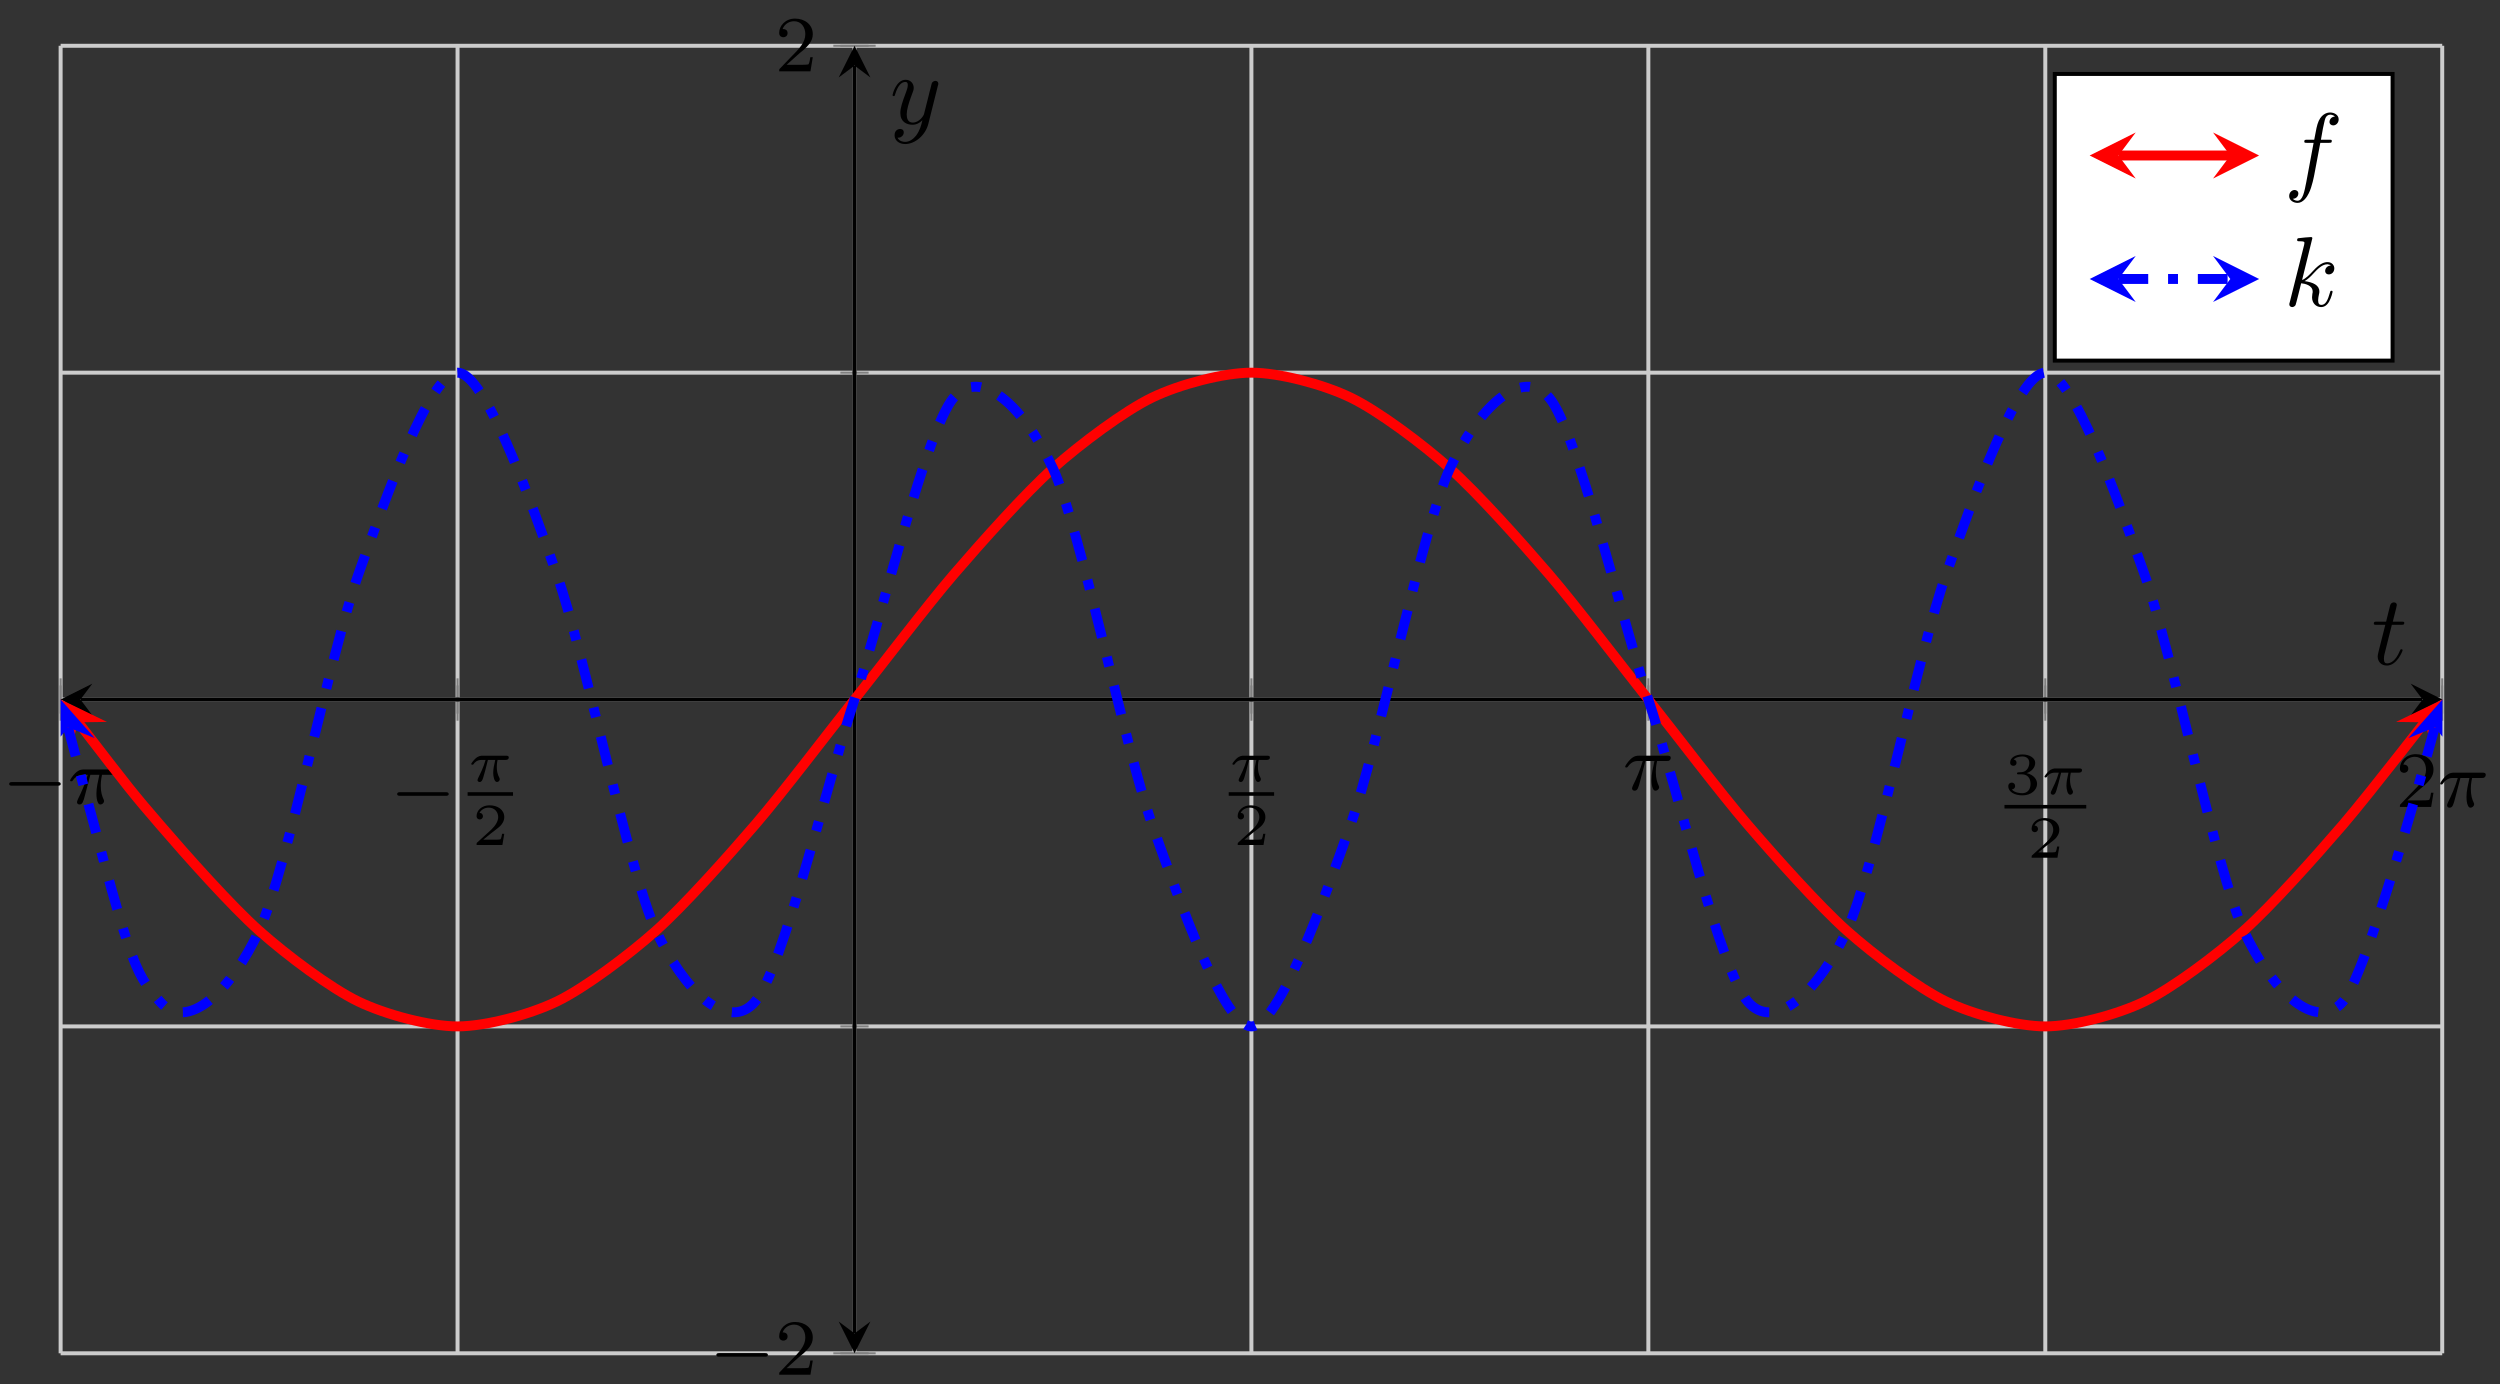 <?xml version="1.0" encoding="UTF-8"?>
<svg xmlns="http://www.w3.org/2000/svg" xmlns:xlink="http://www.w3.org/1999/xlink" width="251pt" height="139pt" viewBox="0 0 251 139" version="1.1">
<rect x="0" y="0" width="251" height="139" fill="#333333" stroke="none"/>
<defs>
<g>
<symbol overflow="visible" id="glyph0-0">
<path style="stroke:none;" d=""/>
</symbol>
<symbol overflow="visible" id="glyph0-1">
<path style="stroke:none;" d="M 5.562 -1.812 C 5.703 -1.812 5.875 -1.812 5.875 -1.984 C 5.875 -2.172 5.703 -2.172 5.562 -2.172 L 1 -2.172 C 0.875 -2.172 0.703 -2.172 0.703 -1.984 C 0.703 -1.812 0.875 -1.812 1 -1.812 Z M 5.562 -1.812 "/>
</symbol>
<symbol overflow="visible" id="glyph1-0">
<path style="stroke:none;" d=""/>
</symbol>
<symbol overflow="visible" id="glyph1-1">
<path style="stroke:none;" d="M 2.266 -2.906 L 3.172 -2.906 C 3.016 -2.188 2.875 -1.594 2.875 -1 C 2.875 -0.953 2.875 -0.609 2.953 -0.312 C 3.062 0.016 3.141 0.078 3.281 0.078 C 3.453 0.078 3.641 -0.078 3.641 -0.266 C 3.641 -0.312 3.641 -0.328 3.609 -0.406 C 3.438 -0.766 3.312 -1.156 3.312 -1.812 C 3.312 -1.984 3.312 -2.328 3.438 -2.906 L 4.406 -2.906 C 4.531 -2.906 4.609 -2.906 4.688 -2.969 C 4.797 -3.062 4.812 -3.156 4.812 -3.219 C 4.812 -3.438 4.609 -3.438 4.484 -3.438 L 1.609 -3.438 C 1.438 -3.438 1.125 -3.438 0.734 -3.047 C 0.453 -2.766 0.234 -2.406 0.234 -2.344 C 0.234 -2.266 0.281 -2.25 0.344 -2.25 C 0.438 -2.25 0.453 -2.266 0.5 -2.328 C 0.891 -2.906 1.359 -2.906 1.531 -2.906 L 2 -2.906 C 1.766 -2.062 1.344 -1.094 1.047 -0.516 C 1 -0.391 0.922 -0.234 0.922 -0.172 C 0.922 0 1.047 0.078 1.172 0.078 C 1.484 0.078 1.562 -0.219 1.734 -0.875 Z M 2.266 -2.906 "/>
</symbol>
<symbol overflow="visible" id="glyph2-0">
<path style="stroke:none;" d=""/>
</symbol>
<symbol overflow="visible" id="glyph2-1">
<path style="stroke:none;" d="M 2.031 -2.156 L 2.766 -2.156 C 2.641 -1.625 2.562 -1.234 2.562 -0.844 C 2.562 -0.547 2.656 0.062 2.938 0.062 C 3.094 0.062 3.219 -0.078 3.219 -0.219 C 3.219 -0.266 3.203 -0.312 3.188 -0.344 C 2.969 -0.734 2.922 -1.125 2.922 -1.438 C 2.922 -1.531 2.922 -1.797 3 -2.156 L 3.797 -2.156 C 3.859 -2.156 4.125 -2.156 4.125 -2.406 C 4.125 -2.578 3.953 -2.578 3.859 -2.578 L 1.469 -2.578 C 1.359 -2.578 1.078 -2.578 0.766 -2.281 C 0.578 -2.109 0.359 -1.812 0.359 -1.766 C 0.359 -1.672 0.438 -1.672 0.469 -1.672 C 0.531 -1.672 0.547 -1.688 0.594 -1.734 C 0.688 -1.891 0.922 -2.156 1.406 -2.156 L 1.797 -2.156 C 1.594 -1.406 1.188 -0.609 1.109 -0.453 C 1.062 -0.359 0.984 -0.203 0.984 -0.141 C 0.984 -0.016 1.078 0.062 1.203 0.062 C 1.406 0.062 1.484 -0.156 1.547 -0.344 C 1.656 -0.719 1.656 -0.734 1.75 -1.047 Z M 2.031 -2.156 "/>
</symbol>
<symbol overflow="visible" id="glyph3-0">
<path style="stroke:none;" d=""/>
</symbol>
<symbol overflow="visible" id="glyph3-1">
<path style="stroke:none;" d="M 3.219 -1.125 L 3 -1.125 C 2.984 -1.031 2.922 -0.641 2.844 -0.578 C 2.797 -0.531 2.312 -0.531 2.219 -0.531 L 1.109 -0.531 L 1.875 -1.156 C 2.078 -1.328 2.609 -1.703 2.797 -1.891 C 2.969 -2.062 3.219 -2.375 3.219 -2.797 C 3.219 -3.547 2.547 -3.984 1.734 -3.984 C 0.969 -3.984 0.438 -3.469 0.438 -2.906 C 0.438 -2.609 0.688 -2.562 0.75 -2.562 C 0.906 -2.562 1.078 -2.672 1.078 -2.891 C 1.078 -3.016 1 -3.219 0.734 -3.219 C 0.875 -3.516 1.234 -3.75 1.656 -3.75 C 2.281 -3.75 2.609 -3.281 2.609 -2.797 C 2.609 -2.375 2.328 -1.938 1.922 -1.547 L 0.5 -0.25 C 0.438 -0.188 0.438 -0.188 0.438 0 L 3.031 0 Z M 3.219 -1.125 "/>
</symbol>
<symbol overflow="visible" id="glyph3-2">
<path style="stroke:none;" d="M 1.766 -1.984 C 2.266 -1.984 2.609 -1.641 2.609 -1.031 C 2.609 -0.375 2.219 -0.094 1.781 -0.094 C 1.609 -0.094 1 -0.125 0.734 -0.469 C 0.969 -0.5 1.062 -0.656 1.062 -0.812 C 1.062 -1.016 0.922 -1.156 0.719 -1.156 C 0.562 -1.156 0.375 -1.047 0.375 -0.797 C 0.375 -0.203 1.031 0.125 1.797 0.125 C 2.688 0.125 3.266 -0.438 3.266 -1.031 C 3.266 -1.469 2.938 -1.938 2.219 -2.109 C 2.703 -2.266 3.078 -2.656 3.078 -3.141 C 3.078 -3.625 2.516 -3.984 1.797 -3.984 C 1.094 -3.984 0.562 -3.656 0.562 -3.172 C 0.562 -2.906 0.766 -2.844 0.891 -2.844 C 1.047 -2.844 1.203 -2.938 1.203 -3.156 C 1.203 -3.344 1.078 -3.453 0.906 -3.469 C 1.188 -3.781 1.734 -3.781 1.797 -3.781 C 2.094 -3.781 2.484 -3.641 2.484 -3.141 C 2.484 -2.812 2.297 -2.234 1.688 -2.203 C 1.578 -2.203 1.422 -2.188 1.375 -2.188 C 1.312 -2.172 1.25 -2.172 1.25 -2.078 C 1.25 -1.984 1.312 -1.984 1.406 -1.984 Z M 1.766 -1.984 "/>
</symbol>
<symbol overflow="visible" id="glyph4-0">
<path style="stroke:none;" d=""/>
</symbol>
<symbol overflow="visible" id="glyph4-1">
<path style="stroke:none;" d="M 2.25 -1.625 C 2.375 -1.75 2.703 -2.016 2.844 -2.125 C 3.328 -2.578 3.797 -3.016 3.797 -3.734 C 3.797 -4.688 3 -5.297 2.016 -5.297 C 1.047 -5.297 0.422 -4.578 0.422 -3.859 C 0.422 -3.469 0.734 -3.422 0.844 -3.422 C 1.016 -3.422 1.266 -3.531 1.266 -3.844 C 1.266 -4.25 0.859 -4.25 0.766 -4.25 C 1 -4.844 1.531 -5.031 1.922 -5.031 C 2.656 -5.031 3.047 -4.406 3.047 -3.734 C 3.047 -2.906 2.469 -2.297 1.516 -1.344 L 0.516 -0.297 C 0.422 -0.219 0.422 -0.203 0.422 0 L 3.562 0 L 3.797 -1.422 L 3.547 -1.422 C 3.531 -1.266 3.469 -0.875 3.375 -0.719 C 3.328 -0.656 2.719 -0.656 2.594 -0.656 L 1.172 -0.656 Z M 2.25 -1.625 "/>
</symbol>
<symbol overflow="visible" id="glyph5-0">
<path style="stroke:none;" d=""/>
</symbol>
<symbol overflow="visible" id="glyph5-1">
<path style="stroke:none;" d="M 2.047 -3.984 L 2.984 -3.984 C 3.188 -3.984 3.297 -3.984 3.297 -4.188 C 3.297 -4.297 3.188 -4.297 3.016 -4.297 L 2.141 -4.297 C 2.5 -5.719 2.547 -5.906 2.547 -5.969 C 2.547 -6.141 2.422 -6.234 2.25 -6.234 C 2.219 -6.234 1.938 -6.234 1.859 -5.875 L 1.469 -4.297 L 0.531 -4.297 C 0.328 -4.297 0.234 -4.297 0.234 -4.109 C 0.234 -3.984 0.312 -3.984 0.516 -3.984 L 1.391 -3.984 C 0.672 -1.156 0.625 -0.984 0.625 -0.812 C 0.625 -0.266 1 0.109 1.547 0.109 C 2.562 0.109 3.125 -1.344 3.125 -1.422 C 3.125 -1.531 3.047 -1.531 3.016 -1.531 C 2.922 -1.531 2.906 -1.5 2.859 -1.391 C 2.438 -0.344 1.906 -0.109 1.562 -0.109 C 1.359 -0.109 1.25 -0.234 1.25 -0.562 C 1.25 -0.812 1.281 -0.875 1.312 -1.047 Z M 2.047 -3.984 "/>
</symbol>
<symbol overflow="visible" id="glyph5-2">
<path style="stroke:none;" d="M 4.844 -3.797 C 4.891 -3.938 4.891 -3.953 4.891 -4.031 C 4.891 -4.203 4.75 -4.297 4.594 -4.297 C 4.5 -4.297 4.344 -4.234 4.25 -4.094 C 4.234 -4.031 4.141 -3.734 4.109 -3.547 C 4.031 -3.297 3.969 -3.016 3.906 -2.75 L 3.453 -0.953 C 3.422 -0.812 2.984 -0.109 2.328 -0.109 C 1.828 -0.109 1.719 -0.547 1.719 -0.922 C 1.719 -1.375 1.891 -2 2.219 -2.875 C 2.375 -3.281 2.422 -3.391 2.422 -3.594 C 2.422 -4.031 2.109 -4.406 1.609 -4.406 C 0.656 -4.406 0.297 -2.953 0.297 -2.875 C 0.297 -2.766 0.391 -2.766 0.406 -2.766 C 0.516 -2.766 0.516 -2.797 0.562 -2.953 C 0.844 -3.891 1.234 -4.188 1.578 -4.188 C 1.656 -4.188 1.828 -4.188 1.828 -3.875 C 1.828 -3.625 1.719 -3.359 1.656 -3.172 C 1.25 -2.109 1.078 -1.547 1.078 -1.078 C 1.078 -0.188 1.703 0.109 2.297 0.109 C 2.688 0.109 3.016 -0.062 3.297 -0.344 C 3.172 0.172 3.047 0.672 2.656 1.203 C 2.391 1.531 2.016 1.828 1.562 1.828 C 1.422 1.828 0.969 1.797 0.797 1.406 C 0.953 1.406 1.094 1.406 1.219 1.281 C 1.328 1.203 1.422 1.062 1.422 0.875 C 1.422 0.562 1.156 0.531 1.062 0.531 C 0.828 0.531 0.5 0.688 0.5 1.172 C 0.5 1.672 0.938 2.047 1.562 2.047 C 2.578 2.047 3.609 1.141 3.891 0.016 Z M 4.844 -3.797 "/>
</symbol>
<symbol overflow="visible" id="glyph5-3">
<path style="stroke:none;" d="M 3.656 -3.984 L 4.516 -3.984 C 4.719 -3.984 4.812 -3.984 4.812 -4.188 C 4.812 -4.297 4.719 -4.297 4.547 -4.297 L 3.719 -4.297 L 3.922 -5.438 C 3.969 -5.641 4.109 -6.344 4.172 -6.469 C 4.25 -6.656 4.422 -6.812 4.641 -6.812 C 4.672 -6.812 4.938 -6.812 5.125 -6.625 C 4.688 -6.594 4.578 -6.234 4.578 -6.094 C 4.578 -5.859 4.766 -5.734 4.953 -5.734 C 5.219 -5.734 5.5 -5.969 5.5 -6.344 C 5.5 -6.797 5.047 -7.031 4.641 -7.031 C 4.297 -7.031 3.672 -6.844 3.375 -5.859 C 3.312 -5.656 3.281 -5.547 3.047 -4.297 L 2.359 -4.297 C 2.156 -4.297 2.047 -4.297 2.047 -4.109 C 2.047 -3.984 2.141 -3.984 2.328 -3.984 L 2.984 -3.984 L 2.25 -0.047 C 2.062 0.922 1.891 1.828 1.375 1.828 C 1.328 1.828 1.094 1.828 0.891 1.641 C 1.359 1.609 1.453 1.25 1.453 1.109 C 1.453 0.875 1.266 0.75 1.078 0.75 C 0.812 0.75 0.531 0.984 0.531 1.359 C 0.531 1.797 0.969 2.047 1.375 2.047 C 1.922 2.047 2.328 1.453 2.5 1.078 C 2.828 0.453 3.047 -0.75 3.062 -0.828 Z M 3.656 -3.984 "/>
</symbol>
<symbol overflow="visible" id="glyph5-4">
<path style="stroke:none;" d="M 2.859 -6.812 C 2.859 -6.812 2.859 -6.922 2.734 -6.922 C 2.5 -6.922 1.781 -6.844 1.516 -6.812 C 1.438 -6.812 1.328 -6.797 1.328 -6.625 C 1.328 -6.5 1.422 -6.5 1.562 -6.5 C 2.047 -6.5 2.062 -6.438 2.062 -6.328 L 2.031 -6.125 L 0.594 -0.391 C 0.547 -0.25 0.547 -0.234 0.547 -0.172 C 0.547 0.062 0.75 0.109 0.844 0.109 C 0.969 0.109 1.109 0.016 1.172 -0.094 C 1.219 -0.188 1.672 -2.031 1.734 -2.281 C 2.078 -2.25 2.891 -2.094 2.891 -1.438 C 2.891 -1.359 2.891 -1.328 2.859 -1.219 C 2.844 -1.109 2.828 -0.984 2.828 -0.875 C 2.828 -0.297 3.219 0.109 3.734 0.109 C 4.031 0.109 4.312 -0.047 4.531 -0.422 C 4.781 -0.859 4.891 -1.406 4.891 -1.422 C 4.891 -1.531 4.797 -1.531 4.766 -1.531 C 4.672 -1.531 4.656 -1.484 4.625 -1.344 C 4.422 -0.625 4.203 -0.109 3.766 -0.109 C 3.562 -0.109 3.438 -0.219 3.438 -0.578 C 3.438 -0.75 3.484 -0.984 3.516 -1.141 C 3.562 -1.312 3.562 -1.344 3.562 -1.453 C 3.562 -2.094 2.938 -2.375 2.078 -2.5 C 2.391 -2.672 2.719 -2.984 2.938 -3.234 C 3.422 -3.766 3.875 -4.188 4.359 -4.188 C 4.422 -4.188 4.438 -4.188 4.453 -4.172 C 4.578 -4.156 4.578 -4.156 4.672 -4.094 C 4.688 -4.094 4.688 -4.078 4.703 -4.062 C 4.234 -4.031 4.141 -3.641 4.141 -3.516 C 4.141 -3.359 4.25 -3.172 4.516 -3.172 C 4.781 -3.172 5.062 -3.391 5.062 -3.781 C 5.062 -4.078 4.828 -4.406 4.391 -4.406 C 4.109 -4.406 3.656 -4.328 2.938 -3.531 C 2.594 -3.156 2.203 -2.75 1.828 -2.609 Z M 2.859 -6.812 "/>
</symbol>
</g>
<clipPath id="clip1">
  <path d="M 6.086 23 L 245.219 23 L 245.219 118 L 6.086 118 Z M 6.086 23 "/>
</clipPath>
<clipPath id="clip2">
  <path d="M 6.086 70 L 11 70 L 11 76 L 6.086 76 Z M 6.086 70 "/>
</clipPath>
<clipPath id="clip3">
  <path d="M 240 70 L 245.219 70 L 245.219 76 L 240 76 Z M 240 70 "/>
</clipPath>
<clipPath id="clip4">
  <path d="M 6.086 23 L 245.219 23 L 245.219 118 L 6.086 118 Z M 6.086 23 "/>
</clipPath>
<clipPath id="clip5">
  <path d="M 6.086 70 L 10 70 L 10 76 L 6.086 76 Z M 6.086 70 "/>
</clipPath>
<clipPath id="clip6">
  <path d="M 241 70 L 245.219 70 L 245.219 76 L 241 76 Z M 241 70 "/>
</clipPath>
</defs>
<g id="surface1">
<path style="fill:none;stroke-width:0.399;stroke-linecap:butt;stroke-linejoin:miter;stroke:rgb(79.999%,79.999%,79.999%);stroke-opacity:1;stroke-miterlimit:10;" d="M -0 -0.002 L -0 131.273 M 39.852 -0.002 L 39.852 131.273 M 79.704 -0.002 L 79.704 131.273 M 119.556 -0.002 L 119.556 131.273 M 159.409 -0.002 L 159.409 131.273 M 199.261 -0.002 L 199.261 131.273 M 239.113 -0.002 L 239.113 131.273 " transform="matrix(1,0,0,-1,6.086,135.869)"/>
<path style="fill:none;stroke-width:0.399;stroke-linecap:butt;stroke-linejoin:miter;stroke:rgb(79.999%,79.999%,79.999%);stroke-opacity:1;stroke-miterlimit:10;" d="M -0 -0.002 L 239.113 -0.002 M -0 32.818 L 239.113 32.818 M -0 65.638 L 239.113 65.638 M -0 98.453 L 239.113 98.453 M -0 131.273 L 239.113 131.273 " transform="matrix(1,0,0,-1,6.086,135.869)"/>
<path style="fill:none;stroke-width:0.199;stroke-linecap:butt;stroke-linejoin:miter;stroke:rgb(50%,50%,50%);stroke-opacity:1;stroke-miterlimit:10;" d="M -0 64.22 L -0 67.052 M 39.852 64.22 L 39.852 67.052 M 79.704 64.22 L 79.704 67.052 M 119.556 64.22 L 119.556 67.052 M 159.409 64.22 L 159.409 67.052 M 199.261 64.22 L 199.261 67.052 M 239.113 64.22 L 239.113 67.052 " transform="matrix(1,0,0,-1,6.086,135.869)"/>
<path style="fill:none;stroke-width:0.199;stroke-linecap:butt;stroke-linejoin:miter;stroke:rgb(50%,50%,50%);stroke-opacity:1;stroke-miterlimit:10;" d="M -0 63.509 L -0 67.763 M 39.852 63.509 L 39.852 67.763 M 119.556 63.509 L 119.556 67.763 M 159.409 63.509 L 159.409 67.763 M 199.261 63.509 L 199.261 67.763 M 239.113 63.509 L 239.113 67.763 " transform="matrix(1,0,0,-1,6.086,135.869)"/>
<path style="fill:none;stroke-width:0.199;stroke-linecap:butt;stroke-linejoin:miter;stroke:rgb(50%,50%,50%);stroke-opacity:1;stroke-miterlimit:10;" d="M 78.286 -0.002 L 81.122 -0.002 M 78.286 32.818 L 81.122 32.818 M 78.286 65.638 L 81.122 65.638 M 78.286 98.453 L 81.122 98.453 M 78.286 131.273 L 81.122 131.273 " transform="matrix(1,0,0,-1,6.086,135.869)"/>
<path style="fill:none;stroke-width:0.199;stroke-linecap:butt;stroke-linejoin:miter;stroke:rgb(50%,50%,50%);stroke-opacity:1;stroke-miterlimit:10;" d="M 77.579 -0.002 L 81.829 -0.002 M 77.579 131.273 L 81.829 131.273 " transform="matrix(1,0,0,-1,6.086,135.869)"/>
<path style="fill:none;stroke-width:0.399;stroke-linecap:butt;stroke-linejoin:miter;stroke:rgb(0%,0%,0%);stroke-opacity:1;stroke-miterlimit:10;" d="M 1.992 65.638 L 237.121 65.638 " transform="matrix(1,0,0,-1,6.086,135.869)"/>
<path style=" stroke:none;fill-rule:nonzero;fill:rgb(0%,0%,0%);fill-opacity:1;" d="M 6.086 70.23 L 9.273 71.824 L 8.078 70.23 L 9.273 68.637 "/>
<path style=" stroke:none;fill-rule:nonzero;fill:rgb(0%,0%,0%);fill-opacity:1;" d="M 245.219 70.23 L 242.027 68.637 L 243.227 70.23 L 242.027 71.824 "/>
<path style="fill:none;stroke-width:0.399;stroke-linecap:butt;stroke-linejoin:miter;stroke:rgb(0%,0%,0%);stroke-opacity:1;stroke-miterlimit:10;" d="M 79.704 1.994 L 79.704 129.281 " transform="matrix(1,0,0,-1,6.086,135.869)"/>
<path style=" stroke:none;fill-rule:nonzero;fill:rgb(0%,0%,0%);fill-opacity:1;" d="M 85.797 135.871 L 87.391 132.68 L 85.797 133.875 L 84.203 132.68 "/>
<path style=" stroke:none;fill-rule:nonzero;fill:rgb(0%,0%,0%);fill-opacity:1;" d="M 85.797 4.594 L 84.203 7.781 L 85.797 6.586 L 87.391 7.781 "/>
<g style="fill:rgb(0%,0%,0%);fill-opacity:1;">
  <use xlink:href="#glyph0-1" x="0.218" y="80.693"/>
</g>
<g style="fill:rgb(0%,0%,0%);fill-opacity:1;">
  <use xlink:href="#glyph1-1" x="6.805" y="80.693"/>
</g>
<g style="fill:rgb(0%,0%,0%);fill-opacity:1;">
  <use xlink:href="#glyph0-1" x="39.173" y="81.71"/>
</g>
<g style="fill:rgb(0%,0%,0%);fill-opacity:1;">
  <use xlink:href="#glyph2-1" x="46.956" y="78.452"/>
</g>
<path style="fill:none;stroke-width:0.359;stroke-linecap:butt;stroke-linejoin:miter;stroke:rgb(0%,0%,0%);stroke-opacity:1;stroke-miterlimit:10;" d="M 109.056 -114.465 L 113.615 -114.465 " transform="matrix(1,0,0,-1,-62.108,-34.749)"/>
<g style="fill:rgb(0%,0%,0%);fill-opacity:1;">
  <use xlink:href="#glyph3-1" x="47.409" y="84.836"/>
</g>
<g style="fill:rgb(0%,0%,0%);fill-opacity:1;">
  <use xlink:href="#glyph2-1" x="123.373" y="78.452"/>
</g>
<path style="fill:none;stroke-width:0.359;stroke-linecap:butt;stroke-linejoin:miter;stroke:rgb(0%,0%,0%);stroke-opacity:1;stroke-miterlimit:10;" d="M 102.467 -114.465 L 107.026 -114.465 " transform="matrix(1,0,0,-1,20.896,-34.749)"/>
<g style="fill:rgb(0%,0%,0%);fill-opacity:1;">
  <use xlink:href="#glyph3-1" x="123.825" y="84.836"/>
</g>
<g style="fill:rgb(0%,0%,0%);fill-opacity:1;">
  <use xlink:href="#glyph1-1" x="162.933" y="79.309"/>
</g>
<g style="fill:rgb(0%,0%,0%);fill-opacity:1;">
  <use xlink:href="#glyph3-2" x="201.257" y="79.73"/>
</g>
<g style="fill:rgb(0%,0%,0%);fill-opacity:1;">
  <use xlink:href="#glyph2-1" x="204.909" y="79.73"/>
</g>
<path style="fill:none;stroke-width:0.359;stroke-linecap:butt;stroke-linejoin:miter;stroke:rgb(0%,0%,0%);stroke-opacity:1;stroke-miterlimit:10;" d="M 102.47 -114.465 L 110.68 -114.465 " transform="matrix(1,0,0,-1,98.78,-33.471)"/>
<g style="fill:rgb(0%,0%,0%);fill-opacity:1;">
  <use xlink:href="#glyph3-1" x="203.536" y="86.114"/>
</g>
<g style="fill:rgb(0%,0%,0%);fill-opacity:1;">
  <use xlink:href="#glyph4-1" x="240.526" y="81.014"/>
</g>
<g style="fill:rgb(0%,0%,0%);fill-opacity:1;">
  <use xlink:href="#glyph1-1" x="244.76" y="81.014"/>
</g>
<g style="fill:rgb(0%,0%,0%);fill-opacity:1;">
  <use xlink:href="#glyph0-1" x="71.22" y="138.022"/>
</g>
<g style="fill:rgb(0%,0%,0%);fill-opacity:1;">
  <use xlink:href="#glyph4-1" x="77.807" y="138.022"/>
</g>
<g style="fill:rgb(0%,0%,0%);fill-opacity:1;">
  <use xlink:href="#glyph4-1" x="77.807" y="7.163"/>
</g>
<g clip-path="url(#clip1)" clip-rule="nonzero">
<path style="fill:none;stroke-width:0.996;stroke-linecap:butt;stroke-linejoin:miter;stroke:rgb(100%,0%,0%);stroke-opacity:1;stroke-miterlimit:10;" d="M 1.765 63.349 C 7.198 56.298 7.198 56.298 9.964 53.079 C 12.729 49.857 17.162 44.896 19.928 42.431 C 22.689 39.966 27.122 36.65 29.888 35.318 C 32.653 33.982 37.086 32.818 39.852 32.818 C 42.617 32.818 47.05 33.982 49.816 35.318 C 52.581 36.65 57.015 39.966 59.776 42.431 C 62.541 44.896 66.975 49.857 69.74 53.079 C 72.505 56.298 76.939 62.149 79.704 65.638 C 82.47 69.122 86.903 74.973 89.668 78.196 C 92.434 81.415 96.867 86.379 99.628 88.84 C 102.394 91.305 106.827 94.621 109.592 95.953 C 112.358 97.289 116.791 98.453 119.556 98.453 C 122.322 98.453 126.755 97.289 129.52 95.953 C 132.282 94.621 136.719 91.305 139.481 88.84 C 142.246 86.379 146.679 81.415 149.445 78.196 C 152.21 74.973 156.643 69.122 159.409 65.638 C 162.174 62.149 166.607 56.298 169.373 53.079 C 172.134 49.857 176.567 44.896 179.333 42.431 C 182.098 39.966 186.532 36.654 189.297 35.318 C 192.062 33.986 196.496 32.818 199.261 32.818 C 202.026 32.818 206.46 33.982 209.221 35.318 C 211.987 36.65 216.42 39.966 219.185 42.431 C 221.951 44.896 226.384 49.857 229.149 53.079 C 231.915 56.298 239.113 65.638 237.348 63.349 " transform="matrix(1,0,0,-1,6.086,135.869)"/>
</g>
<g clip-path="url(#clip2)" clip-rule="nonzero">
<path style=" stroke:none;fill-rule:nonzero;fill:rgb(100%,0%,0%);fill-opacity:1;" d="M 6.086 70.23 L 7.078 75.305 L 7.852 72.52 L 10.738 72.48 "/>
</g>
<g clip-path="url(#clip3)" clip-rule="nonzero">
<path style=" stroke:none;fill-rule:nonzero;fill:rgb(100%,0%,0%);fill-opacity:1;" d="M 245.219 70.23 L 240.566 72.48 L 243.453 72.52 L 244.227 75.305 "/>
</g>
<g clip-path="url(#clip4)" clip-rule="nonzero">
<path style="fill:none;stroke-width:0.996;stroke-linecap:butt;stroke-linejoin:miter;stroke:rgb(0%,0%,100%);stroke-opacity:1;stroke-dasharray:2.989,1.993,0.996,1.993;stroke-miterlimit:10;" d="M 0.742 62.845 C 7.198 38.537 7.198 38.537 9.964 35.318 C 12.729 32.099 17.162 36.482 19.928 42.431 C 22.689 48.38 27.122 70.423 29.888 78.196 C 32.653 85.969 37.086 98.453 39.852 98.453 C 42.617 98.453 47.05 85.969 49.816 78.196 C 52.581 70.423 57.015 48.38 59.776 42.431 C 62.541 36.482 66.975 32.099 69.74 35.318 C 72.505 38.537 76.939 57.224 79.704 65.638 C 82.47 74.048 86.903 92.735 89.668 95.953 C 92.434 99.176 96.867 94.789 99.628 88.84 C 102.394 82.891 106.827 60.853 109.592 53.079 C 112.358 45.306 116.791 32.818 119.556 32.818 C 122.322 32.818 126.755 45.306 129.52 53.079 C 132.282 60.853 136.719 82.891 139.481 88.84 C 142.246 94.789 146.679 99.176 149.445 95.953 C 152.21 92.735 156.643 74.048 159.409 65.638 C 162.174 57.224 166.607 38.537 169.373 35.318 C 172.134 32.099 176.567 36.482 179.333 42.431 C 182.098 48.38 186.532 70.423 189.297 78.196 C 192.062 85.969 196.496 98.453 199.261 98.453 C 202.026 98.453 206.46 85.969 209.221 78.196 C 211.987 70.423 216.42 48.38 219.185 42.431 C 221.951 36.482 226.384 32.099 229.149 35.318 C 231.915 38.537 239.113 65.638 238.371 62.845 " transform="matrix(1,0,0,-1,6.086,135.869)"/>
</g>
<g clip-path="url(#clip5)" clip-rule="nonzero">
<path style=" stroke:none;fill-rule:nonzero;fill:rgb(0%,0%,100%);fill-opacity:1;" d="M 6.086 70.23 L 5.039 75.293 L 6.828 73.023 L 9.508 74.105 "/>
</g>
<g clip-path="url(#clip6)" clip-rule="nonzero">
<path style=" stroke:none;fill-rule:nonzero;fill:rgb(0%,0%,100%);fill-opacity:1;" d="M 245.219 70.23 L 241.797 74.105 L 244.477 73.023 L 246.266 75.293 "/>
</g>
<g style="fill:rgb(0%,0%,0%);fill-opacity:1;">
  <use xlink:href="#glyph5-1" x="238.095" y="66.713"/>
</g>
<g style="fill:rgb(0%,0%,0%);fill-opacity:1;">
  <use xlink:href="#glyph5-2" x="89.315" y="12.416"/>
</g>
<path style="fill-rule:nonzero;fill:rgb(100%,100%,100%);fill-opacity:1;stroke-width:0.399;stroke-linecap:butt;stroke-linejoin:miter;stroke:rgb(0%,0%,0%);stroke-opacity:1;stroke-miterlimit:10;" d="M 200.214 99.664 L 234.129 99.664 L 234.129 128.445 L 200.214 128.445 Z M 200.214 99.664 " transform="matrix(1,0,0,-1,6.086,135.869)"/>
<path style="fill:none;stroke-width:0.996;stroke-linecap:butt;stroke-linejoin:miter;stroke:rgb(100%,0%,0%);stroke-opacity:1;stroke-miterlimit:10;" d="M 2.89 -0 C 6.143 -0 6.143 -0 8.502 -0 C 10.865 -0 17.009 -0 14.119 -0 " transform="matrix(1,0,0,-1,209.802,15.613)"/>
<path style=" stroke:none;fill-rule:nonzero;fill:rgb(100%,0%,0%);fill-opacity:1;" d="M 209.801 15.613 L 214.426 17.926 L 212.691 15.613 L 214.426 13.301 "/>
<path style=" stroke:none;fill-rule:nonzero;fill:rgb(100%,0%,0%);fill-opacity:1;" d="M 226.812 15.613 L 222.188 13.301 L 223.922 15.613 L 222.188 17.926 "/>
<g style="fill:rgb(0%,0%,0%);fill-opacity:1;">
  <use xlink:href="#glyph5-3" x="229.302" y="18.325"/>
</g>
<path style="fill:none;stroke-width:0.996;stroke-linecap:butt;stroke-linejoin:miter;stroke:rgb(0%,0%,100%);stroke-opacity:1;stroke-dasharray:2.989,1.993,0.996,1.993;stroke-miterlimit:10;" d="M 2.89 -0.001 C 6.143 -0.001 6.143 -0.001 8.502 -0.001 C 10.865 -0.001 17.009 -0.001 14.119 -0.001 " transform="matrix(1,0,0,-1,209.802,28.01)"/>
<path style=" stroke:none;fill-rule:nonzero;fill:rgb(0%,0%,100%);fill-opacity:1;" d="M 209.801 28.012 L 214.426 30.32 L 212.691 28.012 L 214.426 25.699 "/>
<path style=" stroke:none;fill-rule:nonzero;fill:rgb(0%,0%,100%);fill-opacity:1;" d="M 226.812 28.012 L 222.188 25.699 L 223.922 28.012 L 222.188 30.32 "/>
<g style="fill:rgb(0%,0%,0%);fill-opacity:1;">
  <use xlink:href="#glyph5-4" x="229.302" y="30.722"/>
</g>
</g>
</svg>
